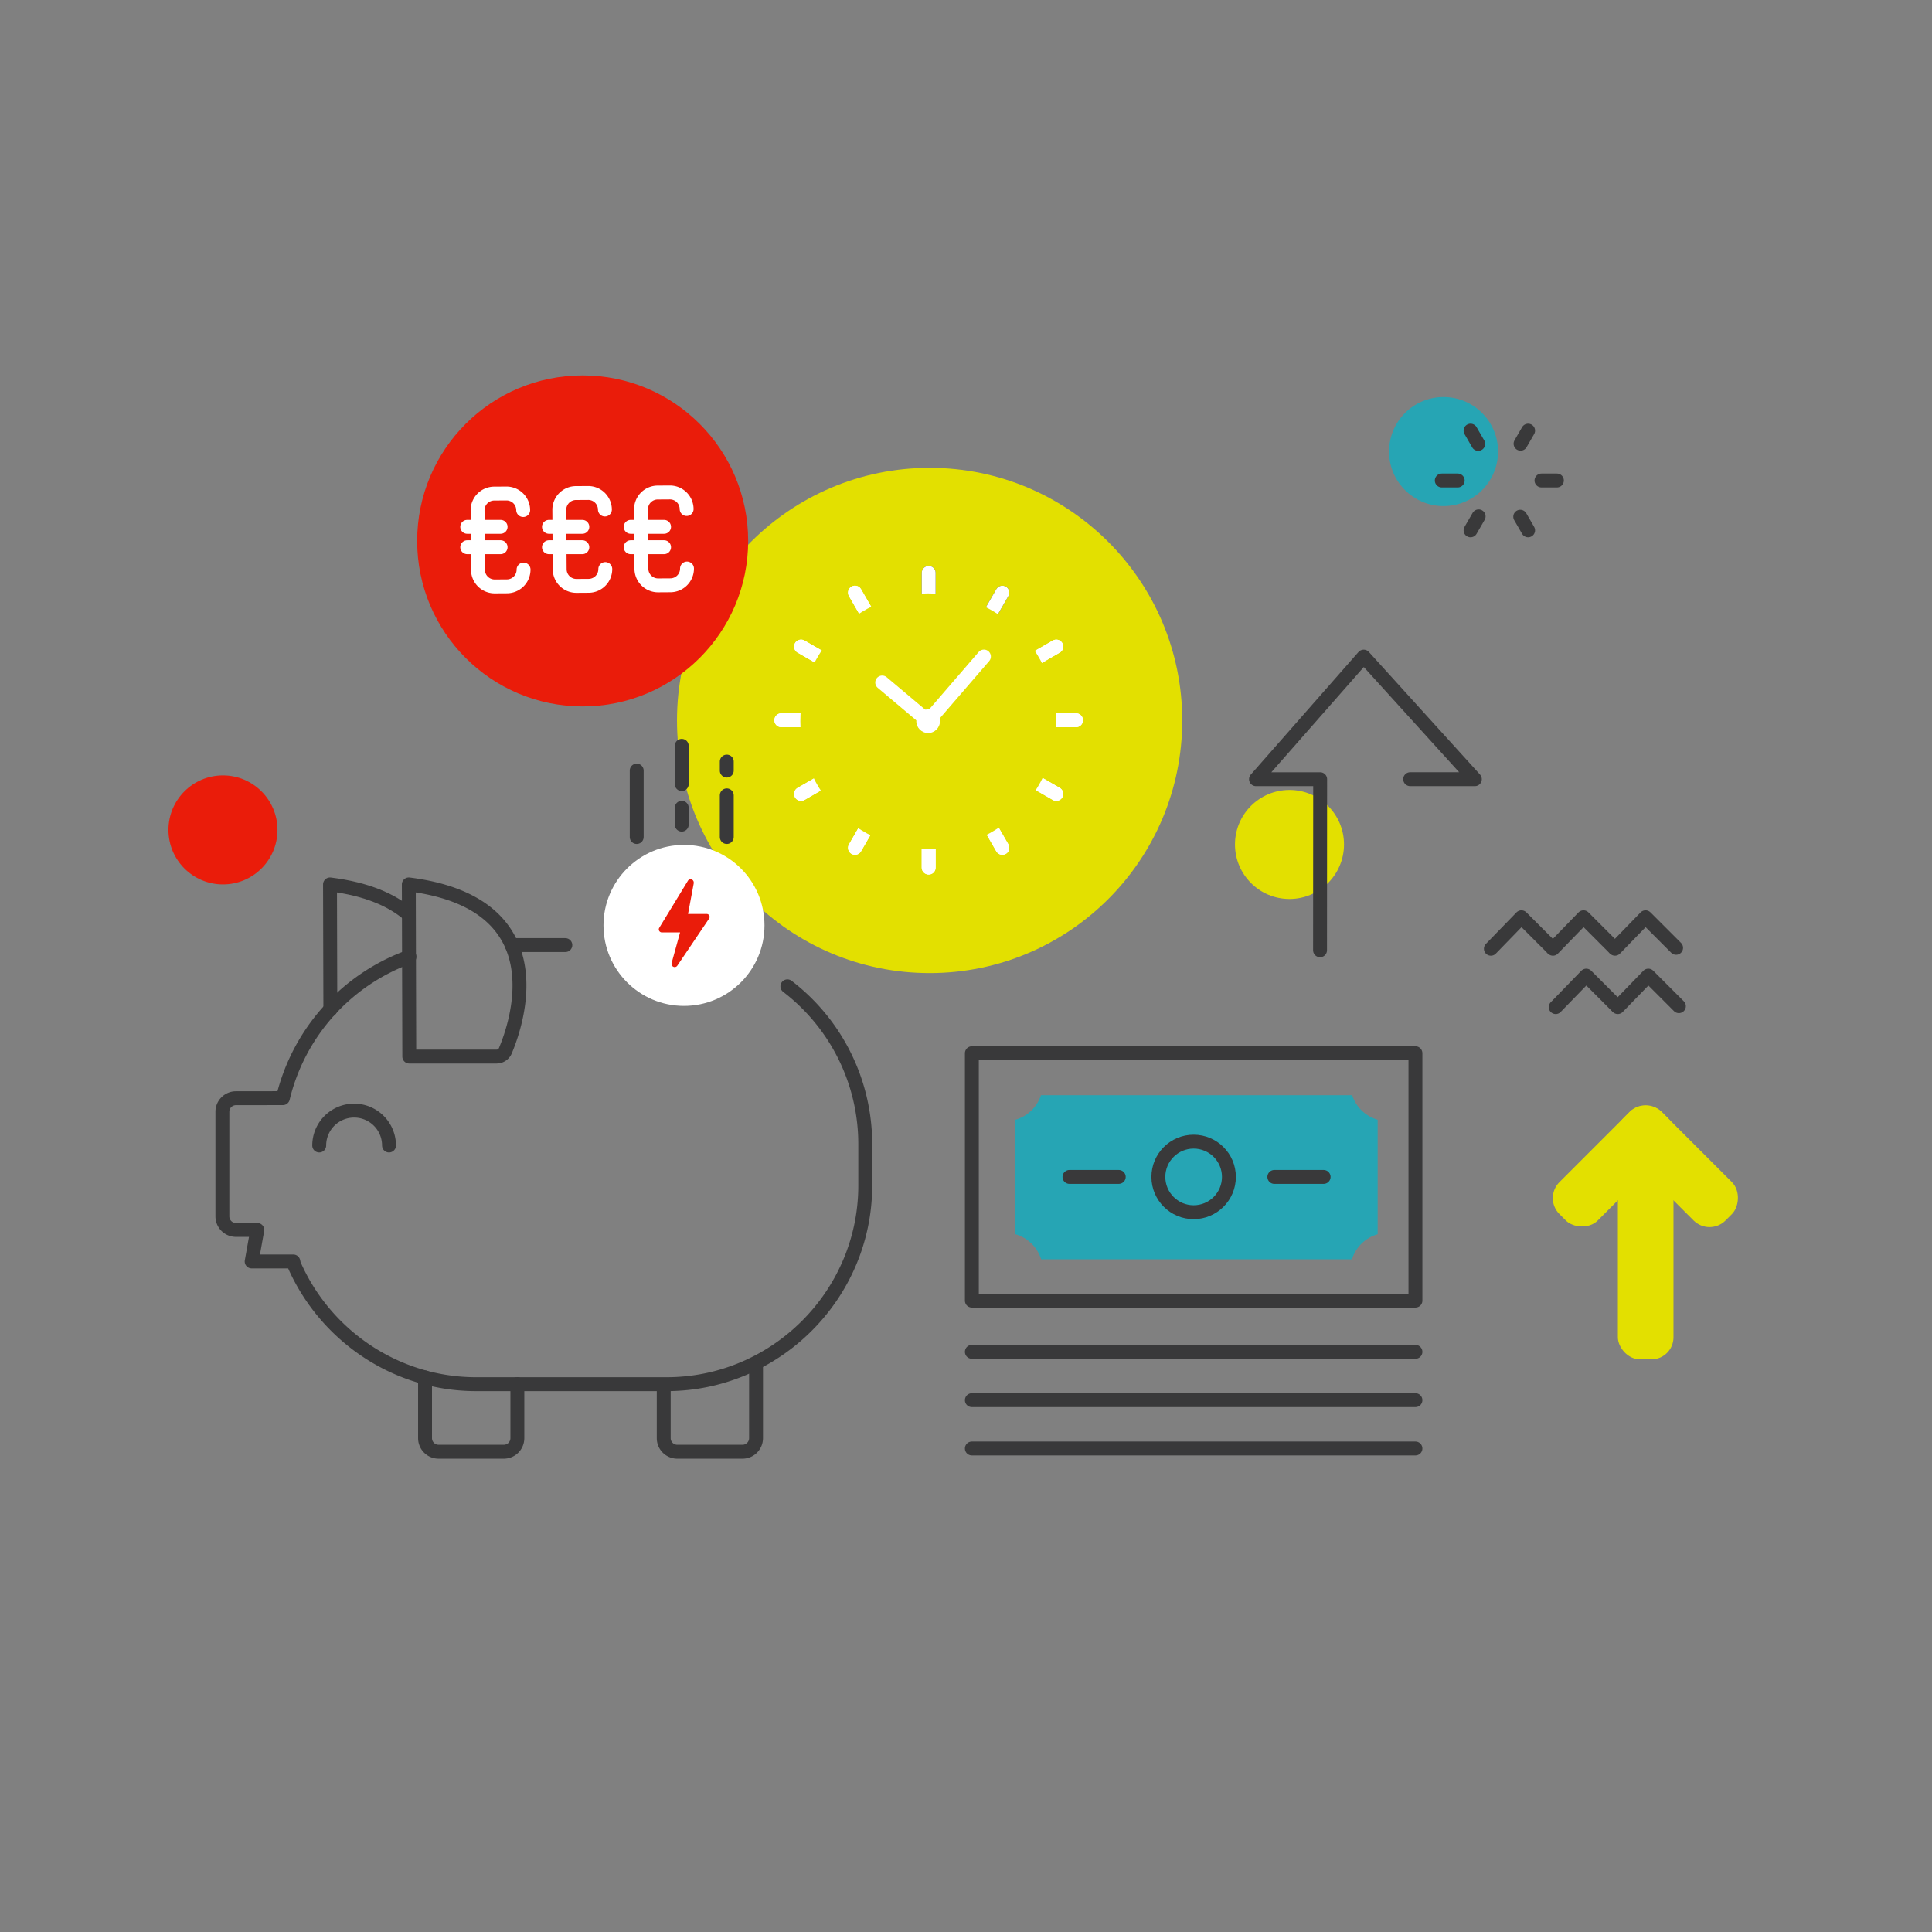 <svg id="Layer_1" data-name="Layer 1" xmlns="http://www.w3.org/2000/svg" viewBox="0 0 1390 1390">
  <rect x="0" y="0" width="1390" height="1390" fill="#808080" stroke="none"/>
  <g>
    <circle cx="668.823" cy="518.345" r="181.753" fill="#e3e000"/>
    <g>
      <polyline points="668.14 412.173 668.14 518.184 721.146 426.376" fill="none" stroke="#39393a" stroke-linecap="round" stroke-linejoin="round" stroke-width="10"/>
      <polyline points="721.146 426.376 668.14 518.184 759.948 465.178" fill="none" stroke="#fff" stroke-linecap="round" stroke-linejoin="round" stroke-width="10"/>
      <polyline points="759.948 465.178 668.14 518.184 774.151 518.184" fill="none" stroke="#fff" stroke-linecap="round" stroke-linejoin="round" stroke-width="10"/>
      <polyline points="774.151 518.184 668.14 518.184 759.948 571.189" fill="none" stroke="#fff" stroke-linecap="round" stroke-linejoin="round" stroke-width="10"/>
      <polyline points="759.948 571.189 668.14 518.184 721.146 609.992" fill="none" stroke="#fff" stroke-linecap="round" stroke-linejoin="round" stroke-width="10"/>
      <polyline points="721.146 609.992 668.14 518.184 668.14 624.195" fill="none" stroke="#fff" stroke-linecap="round" stroke-linejoin="round" stroke-width="10"/>
      <polyline points="668.14 624.195 668.14 518.184 615.135 609.992" fill="none" stroke="#fff" stroke-linecap="round" stroke-linejoin="round" stroke-width="10"/>
      <polyline points="615.135 609.992 668.14 518.184 576.332 571.189" fill="none" stroke="#fff" stroke-linecap="round" stroke-linejoin="round" stroke-width="10"/>
      <polyline points="576.332 571.189 668.14 518.184 562.129 518.184" fill="none" stroke="#fff" stroke-linecap="round" stroke-linejoin="round" stroke-width="10"/>
      <polyline points="562.129 518.184 668.14 518.184 576.332 465.178" fill="none" stroke="#fff" stroke-linecap="round" stroke-linejoin="round" stroke-width="10"/>
      <polyline points="576.332 465.178 668.14 518.184 615.135 426.376" fill="none" stroke="#fff" stroke-linecap="round" stroke-linejoin="round" stroke-width="10"/>
      <polyline points="615.135 426.376 668.14 518.184 668.14 412.173" fill="none" stroke="#fff" stroke-linecap="round" stroke-linejoin="round" stroke-width="10"/>
    </g>
    <circle cx="667.76" cy="518.876" r="91.939" fill="#e3e000"/>
    <polyline points="634.714 491.04 667.76 518.876 707.898 472.347" fill="none" stroke="#fff" stroke-linecap="round" stroke-linejoin="round" stroke-width="10"/>
    <circle cx="667.76" cy="518.876" r="8.503" fill="#fff"/>
  </g>
  <circle cx="160.41" cy="597.092" r="39.218" fill="#ea1c0a"/>
  <circle cx="1038.579" cy="324.877" r="39.218" fill="#26a5b4"/>
  <path d="M749.054,906.014a27.088,27.088,0,0,0-18.489-18.02V805.612a27.171,27.171,0,0,0,18.361-17.637h223.9a27.182,27.182,0,0,0,18.359,17.637v82.393A27.039,27.039,0,0,0,972.7,906.014Z" fill="#26a5b4"/>
  <line x1="406.749" y1="679.965" x2="368.112" y2="679.965" fill="none" stroke="#39393a" stroke-linecap="round" stroke-linejoin="round" stroke-width="10"/>
  <path d="M294.6,688.32a143.992,143.992,0,0,0-91.074,101.753l-24.082.052h-9.72a9.749,9.749,0,0,0-9.72,9.72v75.33a9.749,9.749,0,0,0,9.72,9.72h15.39l-4.05,22.68h29.97l.5,2.158c22.084,50.565,72.641,86.132,131.1,86.132H479.567c78.62,0,142.946-64.326,142.946-142.946V822.911a142.93,142.93,0,0,0-56.022-113.284" fill="none" stroke="#39393a" stroke-linecap="round" stroke-linejoin="round" stroke-width="10"/>
  <path d="M229.663,824.145a25.11,25.11,0,0,1,50.22,0" fill="none" stroke="#39393a" stroke-linecap="round" stroke-linejoin="round" stroke-width="10"/>
  <path d="M294.125,636.31l.338,123.845H357.27a6.844,6.844,0,0,0,6.308-4.194C372.04,735.862,401.6,649.811,294.125,636.31Z" fill="none" stroke="#39393a" stroke-linecap="round" stroke-linejoin="round" stroke-width="10"/>
  <path d="M294,657.875c-12.211-10.28-29.705-18.19-56.574-21.565l.246,90.1" fill="none" stroke="#39393a" stroke-linecap="round" stroke-linejoin="round" stroke-width="10"/>
  <path d="M372.223,995.833v38.912a9.749,9.749,0,0,1-9.72,9.72h-46.98a9.749,9.749,0,0,1-9.72-9.72V991.022" fill="none" stroke="#39393a" stroke-linecap="round" stroke-linejoin="round" stroke-width="10"/>
  <path d="M543.943,983.683v51.062a9.749,9.749,0,0,1-9.72,9.72h-46.98a9.749,9.749,0,0,1-9.72-9.72V996.692" fill="none" stroke="#39393a" stroke-linecap="round" stroke-linejoin="round" stroke-width="10"/>
  <circle cx="492.103" cy="665.79" r="57.915" fill="#fff"/>
  <rect x="699.213" y="757.755" width="319.14" height="177.995" stroke-width="10" stroke="#39393a" stroke-linecap="round" stroke-linejoin="round" fill="none"/>
  <circle cx="858.783" cy="846.753" r="25.378" fill="none" stroke="#39393a" stroke-linecap="round" stroke-linejoin="round" stroke-width="10"/>
  <line x1="769.438" y1="846.753" x2="804.898" y2="846.753" fill="none" stroke="#39393a" stroke-linecap="round" stroke-linejoin="round" stroke-width="10"/>
  <line x1="916.84" y1="846.753" x2="952.3" y2="846.753" fill="none" stroke="#39393a" stroke-linecap="round" stroke-linejoin="round" stroke-width="10"/>
  <path d="M485.412,695.775a2.312,2.312,0,0,1-.947-.216,2.276,2.276,0,0,1-1.264-2.675l6.083-22.037h-13a2.243,2.243,0,0,1-1.994-1.081,2.126,2.126,0,0,1,0-2.21l20.724-34.036a2.218,2.218,0,0,1,.548-.515,2.3,2.3,0,0,1,1.031-.383h.3a2.278,2.278,0,0,1,2.227,2.294v.6l-4.105,22.037h13.3a2.228,2.228,0,0,1,2.011,1.13,2.126,2.126,0,0,1-.15,2.194l-22.884,33.9a2.293,2.293,0,0,1-1.878,1" fill="#ea1c0a"/>
  <line x1="699.213" y1="972.601" x2="1018.353" y2="972.601" fill="none" stroke="#39393a" stroke-linecap="round" stroke-linejoin="round" stroke-width="10"/>
  <line x1="699.213" y1="1007.366" x2="1018.353" y2="1007.366" fill="none" stroke="#39393a" stroke-linecap="round" stroke-linejoin="round" stroke-width="10"/>
  <line x1="699.213" y1="1042.13" x2="1018.353" y2="1042.13" fill="none" stroke="#39393a" stroke-linecap="round" stroke-linejoin="round" stroke-width="10"/>
  <circle cx="927.744" cy="607.56" r="39.218" fill="#e3e000"/>
  <g>
    <circle cx="419.203" cy="389.175" r="119.07" fill="#ea1c0a"/>
    <path d="M376.681,409.785a12.013,12.013,0,0,1-11.9,12.054l-8.854.056a12.012,12.012,0,0,1-12.053-11.9L343.6,367.16a12.012,12.012,0,0,1,11.9-12.053l8.855-.056a12.012,12.012,0,0,1,12.053,11.9" fill="none" stroke="#fff" stroke-linecap="round" stroke-linejoin="round" stroke-width="10"/>
    <line x1="336.148" y1="379.034" x2="360.169" y2="379.034" fill="none" stroke="#fff" stroke-linecap="round" stroke-linejoin="round" stroke-width="10"/>
    <line x1="336.148" y1="393.692" x2="360.169" y2="393.692" fill="none" stroke="#fff" stroke-linecap="round" stroke-linejoin="round" stroke-width="10"/>
    <path d="M435.479,409.411a12.012,12.012,0,0,1-11.9,12.053l-8.854.056a12.012,12.012,0,0,1-12.054-11.9l-.272-42.834a12.012,12.012,0,0,1,11.9-12.053l8.854-.057a12.013,12.013,0,0,1,12.054,11.9" fill="none" stroke="#fff" stroke-linecap="round" stroke-linejoin="round" stroke-width="10"/>
    <line x1="394.948" y1="379.034" x2="418.969" y2="379.034" fill="none" stroke="#fff" stroke-linecap="round" stroke-linejoin="round" stroke-width="10"/>
    <line x1="394.948" y1="393.692" x2="418.969" y2="393.692" fill="none" stroke="#fff" stroke-linecap="round" stroke-linejoin="round" stroke-width="10"/>
    <path d="M494.278,409.036a12.012,12.012,0,0,1-11.9,12.054l-8.855.056a12.012,12.012,0,0,1-12.053-11.9l-.273-42.834a12.013,12.013,0,0,1,11.9-12.053l8.854-.056a12.011,12.011,0,0,1,12.053,11.9" fill="none" stroke="#fff" stroke-linecap="round" stroke-linejoin="round" stroke-width="10"/>
    <line x1="453.748" y1="379.034" x2="477.769" y2="379.034" fill="none" stroke="#fff" stroke-linecap="round" stroke-linejoin="round" stroke-width="10"/>
    <line x1="453.748" y1="393.692" x2="477.769" y2="393.692" fill="none" stroke="#fff" stroke-linecap="round" stroke-linejoin="round" stroke-width="10"/>
  </g>
  <line x1="458.083" y1="554.415" x2="458.083" y2="602.205" fill="none" stroke="#39393a" stroke-linecap="round" stroke-linejoin="round" stroke-width="10"/>
  <line x1="522.883" y1="572.235" x2="522.883" y2="602.205" fill="none" stroke="#39393a" stroke-linecap="round" stroke-linejoin="round" stroke-width="10"/>
  <line x1="522.883" y1="547.935" x2="522.883" y2="554.415" fill="none" stroke="#39393a" stroke-linecap="round" stroke-linejoin="round" stroke-width="10"/>
  <line x1="490.483" y1="581.145" x2="490.483" y2="593.295" fill="none" stroke="#39393a" stroke-linecap="round" stroke-linejoin="round" stroke-width="10"/>
  <line x1="490.483" y1="536.595" x2="490.483" y2="564.135" fill="none" stroke="#39393a" stroke-linecap="round" stroke-linejoin="round" stroke-width="10"/>
  <polyline points="1072.623 682.595 1094.613 659.939 1116.603 681.928" fill="none" stroke="#39393a" stroke-linecap="round" stroke-linejoin="round" stroke-width="10"/>
  <polyline points="1117.269 682.595 1139.259 659.939 1161.248 681.928" fill="none" stroke="#39393a" stroke-linecap="round" stroke-linejoin="round" stroke-width="10"/>
  <polyline points="1119.268 724.575 1141.258 701.919 1163.247 723.909" fill="none" stroke="#39393a" stroke-linecap="round" stroke-linejoin="round" stroke-width="10"/>
  <polyline points="1163.914 724.575 1185.903 701.919 1207.893 723.909" fill="none" stroke="#39393a" stroke-linecap="round" stroke-linejoin="round" stroke-width="10"/>
  <polyline points="1161.915 682.595 1183.904 659.939 1205.894 681.928" fill="none" stroke="#39393a" stroke-linecap="round" stroke-linejoin="round" stroke-width="10"/>
  <polyline points="1014.557 560.596 1061.102 560.61 981.135 472.398 903.64 560.61 949.807 560.61 949.719 683.675" fill="none" stroke="#39393a" stroke-linecap="round" stroke-linejoin="round" stroke-width="10"/>
  <g>
    <rect x="1109.019" y="819.519" width="104" height="39" rx="16.257" transform="translate(-253.221 1066.707) rotate(-45)" fill="#e3e000"/>
    <rect x="1154.981" y="819.519" width="104" height="39" rx="16.257" transform="translate(1467.169 2285.76) rotate(-135)" fill="#e3e000"/>
  </g>
  <rect x="1164" y="838" width="40" height="140" rx="15.824" fill="#e3e000"/>
  <g>
    <line x1="1063.522" y1="319.382" x2="1058.01" y2="309.834" fill="none" stroke="#39393a" stroke-linecap="round" stroke-linejoin="round" stroke-width="10"/>
    <polyline points="1099.42 309.834 1096.204 315.405 1093.985 319.248" fill="none" stroke="#39393a" stroke-linecap="round" stroke-linejoin="round" stroke-width="10"/>
    <polyline points="1120.125 345.697 1111.066 345.697 1109.039 345.697" fill="none" stroke="#39393a" stroke-linecap="round" stroke-linejoin="round" stroke-width="10"/>
    <polyline points="1099.42 381.559 1094.034 372.23 1093.755 371.747" fill="none" stroke="#39393a" stroke-linecap="round" stroke-linejoin="round" stroke-width="10"/>
    <polyline points="1058.01 381.559 1058.829 380.14 1063.82 371.496" fill="none" stroke="#39393a" stroke-linecap="round" stroke-linejoin="round" stroke-width="10"/>
    <polyline points="1048.759 345.697 1043.624 345.697 1037.304 345.697" fill="none" stroke="#39393a" stroke-linecap="round" stroke-linejoin="round" stroke-width="10"/>
  </g>
</svg>
